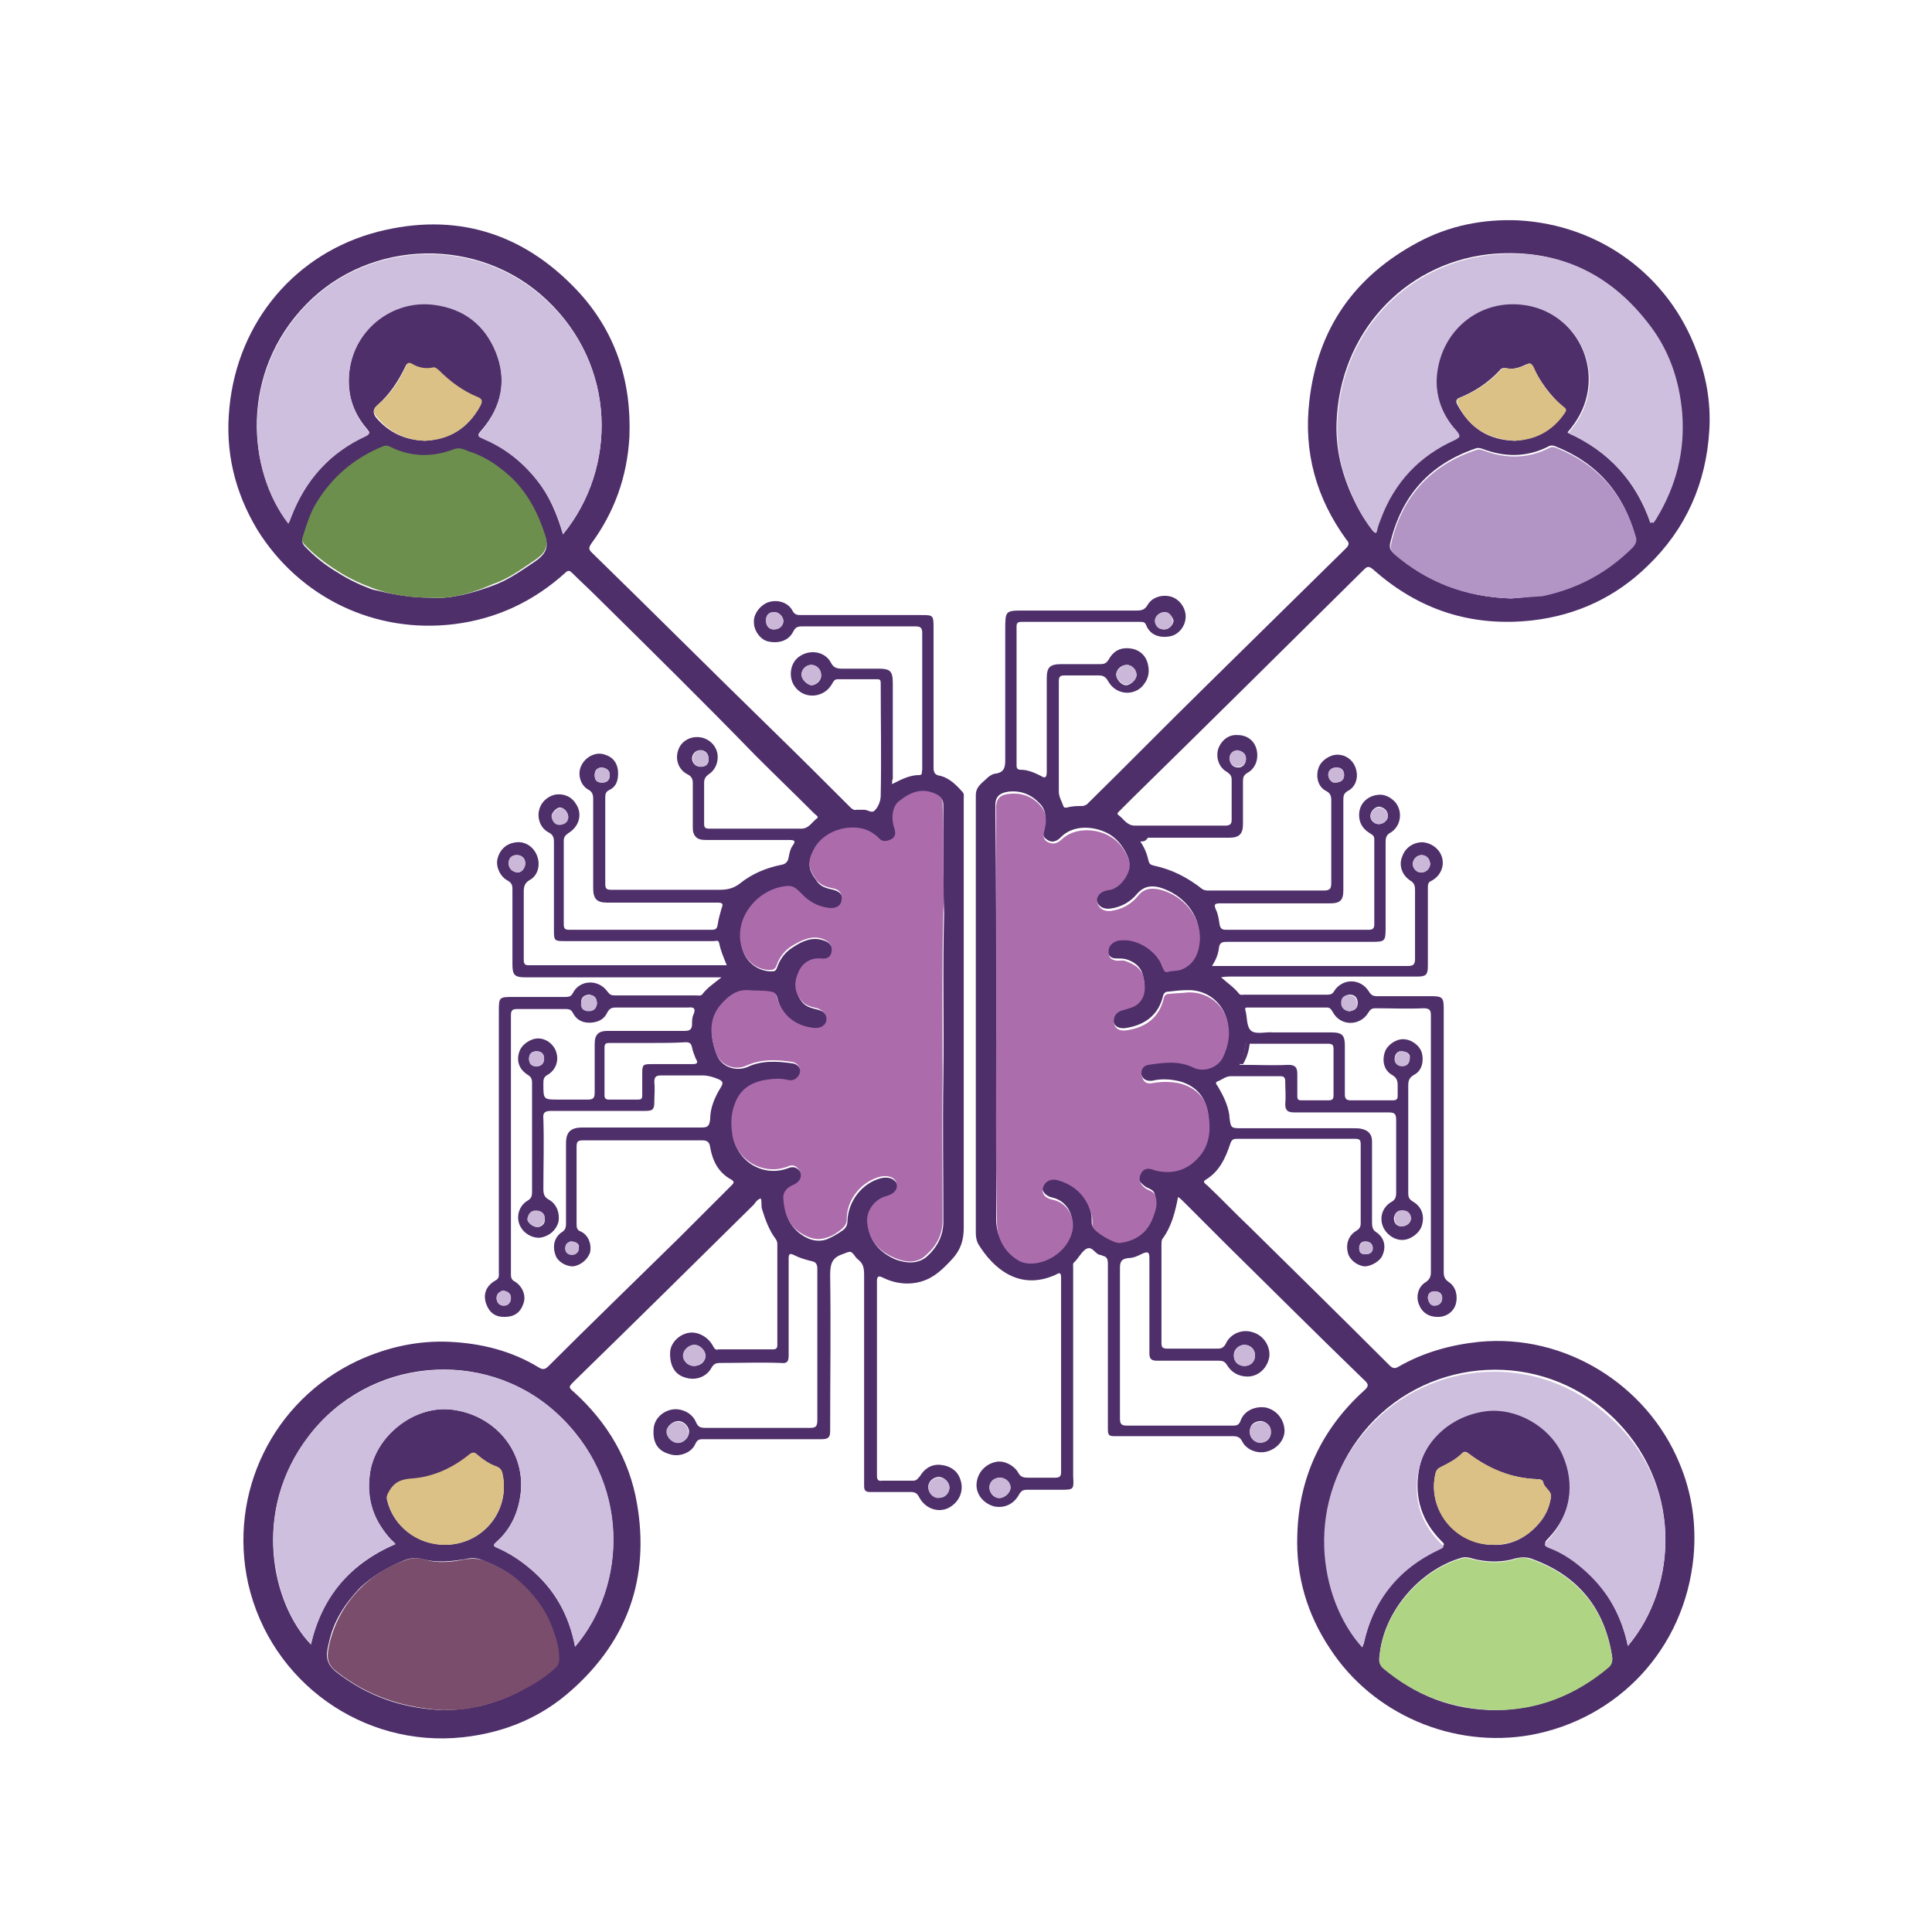 <?xml version="1.0" encoding="utf-8"?>
<!-- Generator: Adobe Illustrator 23.0.0, SVG Export Plug-In . SVG Version: 6.00 Build 0)  -->
<svg version="1.1" id="Layer_1" xmlns="http://www.w3.org/2000/svg" xmlns:xlink="http://www.w3.org/1999/xlink" x="0px" y="0px"
	 viewBox="0 0 256 256" style="enable-background:new 0 0 256 256;" xml:space="preserve">
<style type="text/css">
	.st0{display:none;}
	.st1{display:inline;fill:#D1C2E2;}
	.st2{fill:#4E2F6A;}
	.st3{fill:#AC6DAC;}
	.st4{fill:#CFBFDE;}
	.st5{fill:#B294C5;}
	.st6{fill:#AFD584;}
	.st7{fill:#DBC185;}
	.st8{fill:#CBB8D9;}
	.st9{fill:#AC6CAC;}
	.st10{fill:#6D8F4E;}
	.st11{fill:#7B4D6C;}
</style>
<g class="st0">
	<path class="st1" d="M60,0h136c33.1,0,60,26.9,60,60v136c0,33.1-26.9,60-60,60H60c-33.1,0-60-26.9-60-60V60C0,26.9,26.9,0,60,0z"/>
</g>
<g>
	<path class="st2" d="M151.1,111.5c0.6,0.9,0.9,1.7,1.1,2.6c0.1,0.4,0.3,0.5,0.7,0.6c2.4,0.5,4.5,1.6,6.4,3.1
		c0.3,0.2,0.6,0.2,0.9,0.2c5.1,0,10.1,0,15.2,0c0.9,0,1-0.3,1-1.1c0-3.6,0-7.2,0-10.8c0-0.6-0.1-1-0.7-1.3c-1-0.5-1.4-1.8-1-3
		c0.3-1,1.5-1.8,2.5-1.8c1.2,0,2.2,0.8,2.5,2c0.3,1.1-0.1,2.3-1.1,2.8c-0.5,0.3-0.6,0.6-0.6,1.1c0,4,0,8,0,12c0,1.4-0.4,1.8-1.8,1.8
		c-4.8,0-9.7,0-14.5,0c-0.7,0-0.9,0.1-0.6,0.8c0.3,0.6,0.4,1.3,0.5,2c0.1,0.5,0.3,0.7,0.8,0.7c6.3,0,12.6,0,19,0
		c0.5,0,0.7-0.2,0.7-0.7c0-3.8,0-7.5,0-11.3c0-0.5-0.3-0.6-0.6-0.8c-1-0.6-1.5-1.5-1.4-2.7c0.1-1,0.7-1.8,1.7-2.2
		c1.1-0.4,2.1-0.2,3,0.7c1.1,1.2,0.9,3.2-0.5,4.1c-0.6,0.3-0.7,0.7-0.7,1.3c0,3.8,0,7.6,0,11.4c0,1.7-0.1,1.8-1.8,1.8
		c-6.4,0-12.8,0-19.1,0c-0.7,0-1.1,0-1.2,0.9c-0.1,0.8-0.4,1.5-0.9,2.3c0.3,0,0.5,0,0.7,0c8.4,0,16.8,0,25.2,0c0.8,0,1-0.2,1-1
		c0-3,0-6.1,0-9.1c0-0.5-0.1-0.9-0.6-1.2c-1.1-0.7-1.6-2-1.1-3.2c0.4-1.2,1.5-1.9,2.7-1.9c1.2,0.1,2.3,0.9,2.6,2.1
		c0.3,1.2-0.3,2.4-1.4,3c-0.5,0.2-0.5,0.5-0.5,1c0,3.4,0,6.9,0,10.3c0,1.2-0.3,1.4-1.4,1.4c-8.3,0-16.5,0-24.8,0
		c-0.3,0-0.7,0-1.2,0.1c0.9,0.8,1.8,1.4,2.4,2.2c0.2,0.2,0.4,0.1,0.7,0.1c3.7,0,7.3,0,11,0c0.4,0,0.7-0.1,0.9-0.5
		c1.1-1.7,3.5-1.7,4.6,0.1c0.3,0.5,0.6,0.6,1.1,0.6c2.4,0,4.8,0,7.2,0c1.4,0,1.6,0.2,1.6,1.6c0,11.6,0,23.3,0,34.9
		c0,0.6,0.1,1,0.7,1.4c0.9,0.6,1.2,1.8,0.9,2.9c-0.3,1-1.2,1.7-2.4,1.7c-1.2,0-2.1-0.6-2.5-1.7c-0.4-1-0.1-2.3,0.9-2.9
		c0.6-0.4,0.7-0.8,0.7-1.4c0-11.3,0-22.6,0-33.9c0-0.7-0.1-1-1-1c-2.1,0.1-4.2,0-6.3,0c-0.5,0-0.7,0.1-1,0.6
		c-1.1,1.8-3.7,1.8-4.7-0.1c-0.2-0.3-0.3-0.6-0.8-0.6c-3.5,0-7,0-10.6,0c-0.1,0-0.1,0-0.2,0.1c0,0.1,0,0.1,0,0.2
		c0.3,0.9,0.1,2.2,0.8,2.8c0.7,0.5,1.9,0.1,2.9,0.2c2.6,0,5.1,0,7.7,0c1.5,0,1.8,0.4,1.8,1.8c0,2.1,0,4.3,0,6.4
		c0,0.6,0.2,0.8,0.8,0.8c1.8,0,3.6,0,5.5,0c0.5,0,0.7-0.1,0.7-0.6c0-0.4,0-0.8,0-1.3c0-0.7-0.1-1.1-0.8-1.5c-1-0.6-1.3-1.8-0.9-3
		c0.3-0.9,1.4-1.7,2.4-1.7c1.1,0,2.2,0.8,2.5,1.8c0.3,1.1,0,2.4-1,2.9c-0.7,0.4-0.8,0.8-0.8,1.5c0,4.7,0,9.5,0,14.2
		c0,0.5,0.1,0.8,0.6,1.1c1.2,0.7,1.6,1.9,1.2,3.2c-0.3,1-1.5,1.9-2.6,1.9c-1.1,0-2.2-0.8-2.6-1.9c-0.4-1.2,0-2.4,1.1-3.1
		c0.6-0.3,0.7-0.7,0.7-1.3c0-3.2,0-6.4,0-9.6c0-0.8-0.2-1-1-1c-4.2,0-8.4,0-12.5,0c-0.8,0-1.2-0.2-1.2-1.1c0.1-1,0-2,0-3
		c0-0.4-0.1-0.7-0.6-0.7c-2.2,0-4.4,0-6.6,0c-0.7,0-1.2,0.5-1.8,0.7c-0.4,0.2,0,0.5,0.1,0.7c0.7,1.2,1.3,2.4,1.5,3.8
		c0,0.1,0,0.1,0,0.2c0.2,1.5,0.2,1.5,1.7,1.5c4.9,0,9.8,0,14.8,0c0.4,0,0.7,0,1.1,0.1c0.8,0.2,1.3,0.7,1.3,1.6c0,3.6,0,7.2,0,10.8
		c0,0.6,0.1,1,0.6,1.3c1,0.7,1.3,1.8,0.8,3c-0.3,0.8-1.5,1.5-2.4,1.5c-1-0.1-2-0.9-2.2-1.8c-0.3-1.2,0.1-2.3,1.1-2.9
		c0.5-0.3,0.6-0.6,0.6-1c0-3.5,0-6.9,0-10.4c0-0.6-0.1-0.8-0.7-0.8c-5.2,0-10.5,0-15.7,0c-0.5,0-0.7,0.1-0.9,0.7
		c-0.6,1.8-1.4,3.6-3.2,4.7c-0.6,0.3,0,0.6,0.2,0.8c1.9,1.8,3.7,3.7,5.6,5.5c6.2,6.1,12.4,12.2,18.5,18.3c0.4,0.4,0.7,0.5,1.2,0.2
		c3.3-1.9,6.9-2.9,10.7-3.3c11.4-1.1,22.2,5.7,26.5,16c1.7,4,2.3,8.2,1.9,12.5c-1.2,12.3-10.1,21.5-21.6,23.6
		c-10.2,1.8-20.9-2.7-26.6-11.5c-3-4.5-4.5-9.6-4.3-15c0.2-7.6,3.2-14,8.8-19.1c0.7-0.6,0.7-0.9,0-1.5c-6.1-5.9-12.1-11.9-18.1-17.8
		c-1.9-1.9-3.8-3.8-5.7-5.7c-0.2-0.2-0.5-0.5-0.8-0.7c-0.4,2.1-0.9,4-2.1,5.6c-0.1,0.2-0.1,0.5-0.1,0.7c0,4.3,0,8.6,0,13
		c0,0.6,0.1,0.8,0.8,0.8c2.2,0,4.5,0,6.7,0c0.4,0,0.7-0.1,1-0.6c0.6-1.4,2.2-2,3.5-1.6c1.5,0.4,2.4,1.8,2.3,3.2
		c-0.2,1.5-1.4,2.7-2.9,2.7c-1.1,0-2.1-0.5-2.7-1.5c-0.3-0.5-0.6-0.6-1.1-0.6c-2.7,0-5.5,0-8.2,0c-0.8,0-1-0.3-1-1
		c0-4.2,0-8.4,0-12.6c0-0.8-0.2-0.9-0.9-0.6c-0.6,0.3-1.2,0.6-1.9,0.6c-0.9,0.1-1.1,0.5-1.1,1.3c0,6.6,0,13.2,0,19.9
		c0,0.7,0.1,1,0.9,1c4.7,0,9.4,0,14.1,0c0.5,0,0.8-0.1,1-0.7c0.5-1.3,1.9-1.9,3.3-1.7c1.4,0.3,2.4,1.5,2.5,2.9
		c0.1,1.3-0.9,2.5-2.2,2.9c-1.2,0.4-2.8-0.1-3.4-1.3c-0.3-0.6-0.7-0.7-1.3-0.7c-5.2,0-10.4,0-15.6,0c-0.7,0-0.9-0.1-0.9-0.9
		c0-7.3,0-14.6,0-21.9c0-0.6-0.1-1-0.7-1.1c-0.1,0-0.1-0.1-0.2-0.1c-0.8,0-1.1-1.3-2-0.8c-0.6,0.4-1,1.2-1.5,1.7
		c-0.3,0.2-0.2,0.5-0.2,0.8c0,9.1,0,18.1,0,27.2c0,0.1,0,0.2,0,0.4c0.1,1.8,0.1,1.8-1.7,1.8c-1.5,0-2.9,0-4.4,0
		c-0.5,0-0.7,0.1-1,0.5c-0.7,1.4-2,2-3.4,1.7c-1.4-0.4-2.4-1.6-2.3-3c0.1-1.4,1.1-2.6,2.6-2.9c1-0.2,2.3,0.4,2.9,1.4
		c0.3,0.6,0.7,0.7,1.3,0.7c1.2,0,2.4,0,3.6,0c0.5,0,0.8-0.1,0.8-0.7c0-8.6,0-17.2,0-25.8c0-0.7-0.2-0.7-0.7-0.4
		c-4.8,2.2-8.3-0.8-10.3-4.1c-0.2-0.4-0.3-0.9-0.3-1.4c0-19.3,0-38.7,0-58c0-1.2,0.8-1.6,1.5-2.3c0.3-0.3,0.8-0.6,1.2-0.6
		c1.1-0.2,1.2-0.9,1.2-1.8c0-5.7,0-11.5,0-17.2c0-2.6,0-2.6,2.5-2.6c5,0,9.9,0,14.9,0c0.7,0,1.1-0.1,1.5-0.8c0.6-1,2-1.4,3.2-1
		c1.1,0.4,1.9,1.6,1.8,2.8c-0.1,1.2-1,2.2-2,2.4c-1.5,0.3-2.7-0.2-3.2-1.4c-0.2-0.5-0.4-0.5-0.9-0.5c-5.2,0-10.4,0-15.6,0
		c-0.5,0-0.7,0.1-0.7,0.6c0,6.1,0,12.3,0,18.4c0,0.4,0.1,0.6,0.6,0.6c0.9,0,1.8,0.4,2.6,0.8c0.6,0.4,0.8,0.2,0.8-0.5
		c0-4.1,0-8.3,0-12.4c0-1.5,0.4-1.9,2-1.9c1.7,0,3.4,0,5.1,0c0.5,0,0.8-0.1,1.1-0.6c0.6-1.1,1.5-1.6,2.7-1.5
		c1.2,0.1,2.2,0.8,2.5,2.1c0.3,1.2,0,2.2-0.9,3.1c-1.4,1.2-3.5,0.8-4.4-0.9c-0.3-0.5-0.6-0.7-1.2-0.7c-1.5,0-3,0-4.5,0
		c-0.6,0-0.8,0.1-0.8,0.8c0,4.9,0,9.7,0,14.6c0,0.7,0.4,1.3,0.6,1.9c0.1,0.3,0.3,0.2,0.5,0.2c0.7-0.2,1.4-0.2,2-0.2
		c0.2,0,0.4-0.1,0.6-0.2c5.3-5.2,10.5-10.5,15.8-15.7c6.2-6.1,12.3-12.1,18.5-18.2c0.4-0.4,0.6-0.7,0.1-1.2
		c-4-5.5-5.7-11.6-4.9-18.4c1.1-9.6,6-16.5,14.4-21c4.1-2.2,8.6-3.1,13.3-2.9c10.8,0.6,19.9,7.3,23.6,17.3c1.3,3.4,1.9,6.8,1.7,10.4
		c-0.4,7.1-3.1,13.2-8.2,18.1c-4.2,4.1-9.3,6.5-15.2,7.2c-8,0.9-15-1.3-21.1-6.7c-0.6-0.5-0.8-0.5-1.3,0
		c-10.2,10.1-20.5,20.3-30.8,30.4c-0.5,0.5-1,1-1.5,1.5c-0.2,0.2-0.5,0.4-0.2,0.6c0.7,0.5,1.1,1.4,2.2,1.4c4,0,7.9,0,11.9,0
		c0.7,0,0.9-0.2,0.9-0.8c0-1.8,0-3.5,0-5.3c0-0.5-0.2-0.7-0.6-1c-1.1-0.6-1.5-1.9-1.2-3c0.4-1.2,1.4-2,2.6-1.9
		c1.2,0,2.2,0.7,2.5,1.9c0.3,1.2-0.1,2.5-1.2,3.1c-0.5,0.3-0.6,0.6-0.6,1.1c0,1.9,0,3.8,0,5.7c0,1.3-0.5,1.8-1.8,1.8
		c-3.6,0-7.2,0-10.8,0C151.8,111.5,151.5,111.5,151.1,111.5z M164.7,141.1c2,0,4,0.1,6,0c0.9,0,1.2,0.3,1.2,1.2c0,1,0,1.9,0,2.9
		c0,0.5,0.1,0.6,0.6,0.6c1.2,0,2.3,0,3.5,0c0.6,0,0.7-0.2,0.7-0.7c0-2,0-4.1,0-6.1c0-0.6-0.2-0.7-0.8-0.7c-3.4,0-6.9,0-10.3,0
		c-0.5-0.5-0.5,0-0.6,0.3c-0.2,0.8-0.1,1.7-0.7,2.3C164.2,141.1,164.2,141.1,164.7,141.1z M132,134.7c0,9,0,18,0,26.9
		c0,2.1,1,3.9,2.8,5.1c2.1,1.3,6.4-0.4,7.2-3.9c0.4-1.8-0.7-3.7-2.5-4.1c-1-0.2-1.5-0.9-1.4-1.6c0.2-0.8,1-1.2,2-1
		c2.4,0.7,4,2.2,4.5,4.8c0.1,0.5,0,1,0.1,1.4c0.2,0.8,2.7,2.2,3.6,2.1c2.2-0.3,3.8-1.5,4.5-3.7c0.3-0.8,0.4-1.7,0.2-2.5
		c-0.2-0.7-1-0.7-1.4-1.1c-0.5-0.4-1-0.9-0.6-1.7c0.3-0.7,1-0.9,1.7-0.7c0.1,0,0.2,0.1,0.3,0.1c2,0.5,3.9,0.2,5.4-1.4
		c1.8-1.8,2-4,1.6-6.2c-0.4-2-1.6-3.3-3.6-3.9c-1.2-0.3-2.5-0.4-3.7-0.1c-0.8,0.1-1.3-0.2-1.5-0.9c-0.2-0.7,0.1-1.4,0.9-1.5
		c2-0.3,4.1-0.5,6,0.4c1.3,0.6,3.1,0.1,3.8-1.3c0.8-1.6,1.1-3.3,0.6-5c-0.7-2.3-2.8-3.8-5.2-3.7c-0.8,0-1.7,0.1-2.5,0.2
		c-0.4,0-0.6,0.2-0.7,0.6c-0.6,2.5-2.4,3.8-4.8,4.2c-1,0.2-1.7-0.2-1.8-1c-0.1-0.8,0.4-1.5,1.4-1.7c0.6-0.1,1.2-0.2,1.7-0.7
		c1.2-1,1.2-2.3,0.8-3.7c-0.3-1.1-1.2-1.7-2.2-2c-0.4-0.1-0.9-0.1-1.3-0.1c-0.8,0-1.2-0.5-1.1-1.3c0.1-0.7,0.8-1.3,1.7-1.4
		c2.3-0.1,4.8,1.6,5.5,3.7c0.1,0.3,0.3,0.6,0.6,0.5c0.6-0.1,1.2-0.1,1.8-0.3c1.8-0.7,2.4-2.3,2.5-4c0.1-3.1-2.2-5.7-5.2-6.6
		c-1.1-0.3-2.1-0.2-3,0.8c-0.9,1.1-2.1,1.8-3.6,2c-0.9,0.1-1.6-0.3-1.8-1.1c-0.1-0.7,0.4-1.4,1.2-1.6c0.2,0,0.4-0.1,0.6-0.1
		c1.5-0.3,2.9-2.6,2.4-3.9c-0.5-1.3-1.3-2.4-2.4-3.1c-1.8-1.1-4.8-1.5-6.6,0.4c-0.5,0.5-1.1,0.7-1.7,0.3c-0.7-0.4-0.6-0.9-0.5-1.6
		c0.3-1.1,0.4-2.3-0.5-3.2c-1.1-1.2-2.5-1.8-4.2-1.6c-1.3,0.2-1.8,0.8-1.7,2.1c0,0.4,0,0.7,0,1.1C132,117.1,132,125.9,132,134.7z
		 M218.7,69.3c0.1-0.1,0.2-0.1,0.2-0.1c0.1-0.2,0.3-0.4,0.4-0.6c2.6-4.3,3.8-8.9,3.4-14c-0.3-4.5-1.8-8.5-4.6-12
		c-5.3-6.7-12.3-9.8-20.9-8.9C186,35,177.5,44.2,177.1,56c-0.1,3.1,0.5,6,1.7,8.9c0.8,1.9,1.8,3.7,3,5.3c0.3,0.4,0.5,0.5,0.6-0.1
		c0.1-0.5,0.3-1,0.5-1.5c1.9-4.8,5.1-8.3,9.8-10.4c0.8-0.4,0.7-0.6,0.2-1.2c-2.1-2.3-2.9-5.1-2.5-8.1c0.8-5.6,5.8-9.3,11.3-8.6
		c5.8,0.7,9.8,6.2,8.6,12c-0.4,1.9-1.3,3.5-2.6,5C213.2,59.8,216.8,63.8,218.7,69.3z M215.7,218.1c6.7-7.9,7.3-21.7-2.3-30.6
		c-9.4-8.7-23.8-7.7-32,1.4c-8.6,9.6-6.6,22.8-0.8,29.1c0-0.1,0.1-0.1,0.1-0.2c1.3-6,4.7-10.3,10.2-12.8c0.7-0.3,0.4-0.5,0.1-0.8
		c-2.6-2.6-3.6-5.7-3-9.3c0.7-4.3,4.4-7.6,9-8.2c4-0.5,8.4,2,10.1,5.7c1.8,4.1,1.1,8.3-2,11.5c-0.5,0.5-0.5,0.7,0.2,0.9
		c1.9,0.8,3.6,1.9,5.1,3.3C213.1,211,214.9,214.2,215.7,218.1z M200.2,79.3c1.2-0.1,2.7-0.2,4.1-0.5c4.7-0.9,8.7-3.1,12-6.5
		c0.3-0.3,0.6-0.7,0.4-1.2c-1.6-5.8-5.1-9.8-10.7-12c-0.3-0.1-0.6-0.1-0.9,0.1c-2.8,1.4-5.7,1.4-8.6,0.3c-0.3-0.1-0.6-0.2-0.9-0.1
		c-6.2,2.1-9.9,6.3-11.4,12.6c-0.1,0.6,0,0.9,0.4,1.2C189.1,77.2,194.3,79.1,200.2,79.3z M198.3,226.6c5.5-0.1,10.5-2,14.8-5.7
		c0.5-0.4,0.6-0.9,0.5-1.5c-1-6.3-4.5-10.6-10.5-12.8c-0.7-0.3-1.5-0.3-2.3-0.1c-1.6,0.5-3.3,0.5-4.9,0.2c-0.7-0.1-1.4-0.5-2.2-0.3
		c-5.6,1.6-10.4,7.2-10.9,13c-0.1,0.6-0.1,1.1,0.5,1.6C187.6,224.7,192.5,226.6,198.3,226.6z M197.8,204.7c2.4,0.1,4.3-0.9,5.9-2.6
		c1-1.1,1.6-2.3,1.8-3.7c0.1-0.8-0.8-1.2-1-1.9c0,0,0-0.1,0-0.1c-0.1-0.3-0.4-0.4-0.7-0.4c-3.5-0.1-6.5-1.3-9.2-3.4
		c-0.4-0.3-0.6-0.3-0.9,0c-0.8,0.8-1.8,1.3-2.8,1.8c-0.4,0.2-0.6,0.4-0.7,0.9C189.1,200,192.8,204.6,197.8,204.7z M200.7,58.4
		c2.7-0.2,5-1.3,6.5-3.6c0.2-0.4,0.3-0.6-0.1-0.9c-1.7-1.5-3-3.3-4-5.3c-0.2-0.5-0.4-0.5-0.9-0.3c-0.8,0.4-1.7,0.7-2.6,0.5
		c-0.4-0.1-0.7,0-0.9,0.3c-1.5,1.6-3.3,2.8-5.3,3.6c-0.5,0.2-0.5,0.5-0.3,0.9C194.8,56.8,197.3,58.3,200.7,58.4z M168.4,189.8
		c0-0.8-0.5-1.4-1.3-1.5c-0.9,0-1.5,0.5-1.5,1.4c0,0.8,0.6,1.4,1.4,1.4C167.8,191.2,168.4,190.6,168.4,189.8z M164.9,181
		c0.8,0,1.4-0.6,1.4-1.4c0-0.8-0.6-1.4-1.4-1.4c-0.8,0-1.5,0.7-1.4,1.5C163.5,180.4,164.1,181,164.9,181z M131.1,197.1
		c0,0.7,0.6,1.4,1.3,1.4c0.7,0,1.5-0.7,1.5-1.4c0-0.7-0.7-1.3-1.4-1.3C131.7,195.8,131.1,196.4,131.1,197.1z M149.3,88.1
		c-0.7,0-1.4,0.6-1.4,1.3c0,0.6,0.7,1.4,1.3,1.4c0.6,0,1.3-0.7,1.4-1.3C150.6,88.8,150,88.1,149.3,88.1z M154.4,81.1
		c-0.8,0-1.4,0.6-1.3,1.2c0.1,0.7,0.5,1.1,1.2,1.1c0.6,0,1.2-0.6,1.2-1.2C155.3,81.6,154.9,81.2,154.4,81.1z M182.7,109.2
		c0.6,0,1.2-0.5,1.2-1.1c0-0.7-0.5-1.1-1.1-1.2c-0.5-0.1-1.2,0.6-1.2,1.1C181.5,108.7,182.1,109.2,182.7,109.2z M188.4,113.3
		c-0.7,0-1.2,0.6-1.2,1.2c0,0.6,0.6,1.2,1.2,1.1c0.6,0,1.1-0.6,1.1-1.2C189.4,113.7,189,113.4,188.4,113.3z M185.7,162.5
		c0.7,0,1.3-0.5,1.2-1.1c-0.1-0.7-0.4-1-1.1-1c-0.7,0-1,0.4-1.1,1C184.7,162.1,185.1,162.5,185.7,162.5z M178.8,134
		c0.6-0.1,1.1-0.3,1.1-1.1c0-0.7-0.4-1.1-1-1.1c-0.7,0-1.1,0.4-1.1,1C177.7,133.5,178.1,133.9,178.8,134z M165.1,100.5
		c0-0.6-0.5-1-1-1c-0.6,0-1.1,0.4-1.1,1.1c0,0.7,0.4,1.1,1.1,1.1C164.6,101.7,165.1,101.3,165.1,100.5z M176.8,103.7
		c0.9,0,1.3-0.4,1.3-1c0-0.6-0.3-1-1-1c-0.7,0-1.1,0.4-1.1,1C176.1,103.3,176.5,103.7,176.8,103.7z M185.6,139.3
		c-0.5,0-0.8,0.5-0.8,1c0,0.6,0.4,0.9,1,0.9c0.6,0,1-0.5,1-1C186.9,139.7,186.5,139.3,185.6,139.3z M189.2,172c0.1,0.6,0.4,1,0.9,1
		c0.6,0,1-0.4,1-1c0-0.6-0.4-0.9-1-0.9C189.5,171.1,189.2,171.5,189.2,172z M180.9,164.5c-0.5,0-0.8,0.3-0.8,0.9
		c0,0.6,0.3,0.8,0.8,0.8c0.6,0,1-0.3,1-0.8C181.9,164.9,181.6,164.5,180.9,164.5z"/>
	<path class="st2" d="M118.2,103.9c1.2-0.6,2.3-1.2,3.6-1.2c0.5,0,0.3-0.4,0.4-0.7c0-1.4,0-2.7,0-4.1c0-4.7,0-9.4,0-14
		c0-0.7-0.2-0.9-0.9-0.9c-5,0-10,0-15,0c-0.6,0-0.9,0.1-1.2,0.7c-0.6,1.2-1.9,1.6-3.3,1.3c-1-0.2-1.9-1.4-1.9-2.5
		c-0.1-1.1,0.8-2.3,1.9-2.7c1.2-0.4,2.6,0,3.2,1.1c0.3,0.6,0.7,0.6,1.2,0.6c5.3,0,10.6,0,15.9,0c1.5,0,1.6,0,1.6,1.6
		c0,6.2,0,12.3,0,18.5c0,0.7,0.1,1.1,0.9,1.2c1.2,0.3,2.1,1.2,2.9,2.1c0.3,0.3,0.2,0.6,0.2,0.9c0,1.4,0,2.8,0,4.2
		c0,17.6,0,35.1,0,52.7c0,1.6-0.4,2.9-1.5,4.1c-1.2,1.3-2.4,2.5-4.1,3c-1.7,0.5-3.5,0.3-5.1-0.5c-0.6-0.3-0.8-0.2-0.8,0.5
		c0,8.6,0,17.1,0,25.7c0,0.5,0.1,0.8,0.7,0.7c1.4,0,2.7,0,4.1,0c0.5,0,0.6-0.3,0.9-0.6c0.6-1,1.5-1.6,2.7-1.5
		c1.2,0.1,2.2,0.7,2.6,1.8c0.6,1.5,0,3.1-1.5,3.9c-1.4,0.7-3.1,0.1-3.9-1.4c-0.3-0.6-0.6-0.7-1.2-0.7c-1.8,0-3.5,0-5.3,0
		c-0.6,0-0.8-0.2-0.8-0.8c0-9.3,0-18.7,0-28c0-0.8-0.1-1.5-0.8-2c-0.1-0.1-0.2-0.2-0.3-0.3c-0.7-1-0.7-0.8-1.8-0.4
		c-1.5,0.5-1.6,1.5-1.6,2.9c0.1,6.8,0,13.7,0,20.5c0,0.8-0.2,1.1-1.1,1.1c-5.2,0-10.4,0-15.6,0c-0.6,0-0.9,0-1.2,0.7
		c-0.5,1.1-2.1,1.7-3.3,1.3c-1.6-0.4-2.3-1.5-2.2-3.2c0-1.3,1-2.4,2.3-2.7c1.3-0.3,2.8,0.4,3.3,1.6c0.3,0.7,0.6,0.8,1.3,0.8
		c4.6,0,9.2,0,13.8,0c0.7,0,1-0.1,1-1c0-6.7,0-13.4,0-20.1c0-0.6-0.2-0.9-0.8-1c-0.8-0.2-1.5-0.4-2.3-0.8c-0.6-0.3-0.7-0.1-0.7,0.5
		c0,4.3,0,8.5,0,12.8c0,0.8-0.2,1.1-1,1c-2.7-0.1-5.4,0-8.1,0c-0.5,0-0.8,0.1-1.1,0.6c-0.7,1.3-2.2,1.8-3.6,1.3
		c-1.3-0.4-2-1.6-1.9-3.4c0.1-1.2,1.2-2.3,2.5-2.5c1.2-0.2,2.6,0.6,3.2,1.8c0.2,0.4,0.4,0.5,0.7,0.4c2.4,0,4.8,0,7.2,0
		c0.5,0,0.6-0.2,0.6-0.6c0-4.4,0-8.9,0-13.3c0-0.2,0-0.4-0.2-0.7c-0.9-1.2-1.4-2.6-1.8-3.9c-0.2-0.5,0-1-0.2-1.5
		c-0.4,0.1-0.7,0.5-0.9,0.8c-7.9,7.8-15.8,15.6-23.8,23.4c-0.8,0.8-0.8,0.8,0,1.5c4.4,4,7.3,8.9,8.3,14.7c1.7,9.8-1.2,18.1-8.6,24.7
		c-4.1,3.7-9,5.7-14.5,6.3c-13.2,1.4-25.4-7.3-28.4-20.3c-2.7-12,3.2-24.3,14.5-29.6c3.9-1.8,8-2.7,12.2-2.5
		c4.2,0.2,8.2,1.2,11.8,3.4c0.5,0.3,0.8,0.3,1.3-0.2c5.7-5.7,11.5-11.3,17.3-17c2.3-2.3,4.6-4.6,6.9-6.9c0.3-0.3,0.5-0.5,0-0.8
		c-1.7-0.9-2.5-2.5-2.8-4.3c-0.1-0.7-0.4-0.9-1.1-0.9c-5.2,0-10.5,0-15.7,0c-0.8,0-0.9,0.2-0.9,0.9c0,3.4,0,6.7,0,10.1
		c0,0.5,0,0.9,0.6,1.1c1,0.5,1.4,1.7,1.2,2.7c-0.3,1-1.3,1.8-2.3,1.9c-0.9,0-2-0.6-2.3-1.5c-0.4-1.1-0.2-2.3,0.8-3
		c0.5-0.3,0.6-0.6,0.6-1.2c0-3.5,0-7.1,0-10.6c0-1.5,0.6-2.1,2.2-2.1c5.2,0,10.4,0,15.7,0c0.8,0,1.1-0.1,1.2-1.1
		c0-1.5,0.6-2.9,1.4-4.2c0.3-0.5,0.4-0.8-0.3-1.1c-0.7-0.3-1.4-0.5-2.1-0.5c-1.8,0-3.6,0-5.5,0c-0.7,0-0.9,0.2-0.9,0.9
		c0.1,0.9,0,1.7,0,2.6c0,1-0.2,1.2-1.2,1.2c-4.1,0-8.3,0-12.4,0c-0.9,0-1.2,0.2-1.1,1.1c0.1,3.1,0,6.2,0,9.3c0,0.7,0.2,1.1,0.8,1.4
		c1,0.6,1.4,1.8,1.2,2.9c-0.3,1.1-1.2,1.9-2.4,2.1c-1,0.1-2.1-0.5-2.6-1.4c-0.7-1.2-0.3-2.8,0.9-3.5c0.5-0.3,0.6-0.6,0.6-1.2
		c0-4.8,0-9.6,0-14.4c0-0.5-0.1-0.8-0.6-1.1c-1.1-0.7-1.5-1.8-1.1-3c0.3-1,1.5-1.8,2.5-1.8c1.1,0,2.1,0.8,2.4,1.8
		c0.4,1.2-0.1,2.4-1.1,3c-0.6,0.3-0.6,0.7-0.6,1.2c0,2.1,0,2.1,2,2.1c1.3,0,2.6,0,3.9,0c0.8,0,0.9-0.3,0.9-1c0-2.1,0-4.2,0-6.4
		c0-1.2,0.5-1.7,1.7-1.7c3.4,0,6.8,0,10.2,0c0.7,0,1-0.2,1-0.9c0-0.4,0-0.9,0.2-1.3c0.3-0.7,0.1-1-0.7-0.9c-3.2,0-6.4,0-9.6,0
		c-0.5,0-0.8,0.1-1.1,0.6c-0.4,0.9-1.1,1.3-2.1,1.4c-1.1,0.1-2-0.3-2.5-1.3c-0.2-0.4-0.5-0.5-0.9-0.5c-2.2,0-4.4,0-6.5,0
		c-0.6,0-0.8,0.2-0.8,0.8c0,11.5,0,23,0,34.4c0,0.4,0.1,0.7,0.5,0.9c1,0.6,1.5,1.8,1.2,2.8c-0.4,1.3-1.2,1.9-2.6,1.9
		c-1.2,0-2-0.6-2.4-1.8c-0.4-1.2,0-2.3,1.2-3c0.6-0.3,0.5-0.7,0.5-1.1c0-11.5,0-23,0-34.5c0-2,0-2,2-2c2.3,0,4.6,0,6.9,0
		c0.4,0,0.7-0.1,0.9-0.5c0.9-1.8,3.4-1.9,4.6-0.2c0.3,0.4,0.5,0.5,1,0.5c3.6,0,7.2,0,10.8,0c0.3,0,0.6,0.1,0.8-0.2
		c0.6-0.8,1.5-1.4,2.5-2.2c-1,0-1.8,0-2.6,0c-7.8,0-15.6,0-23.4,0c-1.4,0-1.7-0.3-1.7-1.7c0-3.3,0-6.7,0-10c0-0.5-0.1-0.8-0.6-1.1
		c-1-0.5-1.6-1.8-1.4-2.8c0.3-1.4,1.3-2.2,2.6-2.3c1.2-0.1,2.3,0.7,2.7,1.9c0.4,1.1,0.1,2.5-1,3.1c-0.7,0.4-0.8,0.9-0.8,1.6
		c0,3,0,6,0,8.9c0,0.4,0,0.8,0.6,0.8c8.7,0,17.5,0,26.3,0c-0.4-1-0.8-1.9-1-2.9c-0.1-0.5-0.4-0.3-0.7-0.3c-1.4,0-2.9,0-4.3,0
		c-5.2,0-10.4,0-15.6,0c-1.2,0-1.3-0.1-1.3-1.3c0-3.9,0-7.9,0-11.8c0-0.6-0.1-1-0.7-1.3c-1-0.5-1.5-1.7-1.3-2.8
		c0.2-1.1,1-1.9,2.1-2.2c1.1-0.2,2.2,0.2,2.8,1.2c0.9,1.3,0.5,3-1,3.9c-0.4,0.3-0.6,0.5-0.6,1c0,3.7,0,7.3,0,11
		c0,0.6,0.1,0.8,0.7,0.8c6.3,0,12.6,0,18.9,0c0.5,0,0.7-0.1,0.8-0.7c0.1-0.7,0.3-1.4,0.5-2.1c0.3-0.7,0.1-0.8-0.6-0.8
		c-4.4,0-8.9,0-13.3,0c-0.4,0-0.8,0-1.3,0c-1.3,0-1.8-0.5-1.8-1.9c0-3.9,0-7.9,0-11.8c0-0.6-0.1-1-0.7-1.3c-1-0.6-1.4-2-0.9-3.1
		c0.5-1.1,1.7-1.8,2.8-1.6c1.4,0.3,2.1,1.2,2.1,2.6c0,1-0.3,1.8-1.2,2.2c-0.4,0.2-0.5,0.5-0.5,0.9c0,3.8,0,7.6,0,11.5
		c0,0.7,0.2,0.8,0.8,0.8c4.8,0,9.6,0,14.4,0c1,0,1.8-0.2,2.6-0.8c1.6-1.3,3.5-2.1,5.5-2.5c0.6-0.1,0.9-0.4,1-1
		c0.1-0.5,0.2-1.1,0.5-1.5c0.6-0.8,0.1-0.8-0.5-0.8c-3.6,0-7.3,0-10.9,0c-0.8,0-1.4-0.1-1.7-0.9c-0.1-0.3-0.1-0.5-0.1-0.8
		c0-1.9,0-3.9,0-5.8c0-0.5-0.1-0.9-0.7-1.2c-1.2-0.6-1.7-2-1.2-3.3c0.4-1.1,1.6-1.8,2.9-1.6c1.3,0.2,2.3,1.3,2.3,2.6
		c0,0.9-0.4,1.8-1.2,2.3c-0.4,0.3-0.6,0.6-0.6,1.1c0,1.8,0,3.6,0,5.5c0,0.5,0.2,0.6,0.7,0.6c4.1,0,8.1,0,12.2,0c1,0,1.4-0.9,2.1-1.4
		c0.2-0.2-0.2-0.4-0.4-0.6c-2.6-2.6-5.2-5.1-7.8-7.7C93.3,93.1,86.1,86,78.9,78.9c-1-1-2-1.9-3-2.9c-0.4-0.4-0.6-0.5-1-0.1
		c-4.2,3.8-9.1,6.1-14.7,6.8C49.7,84,39.7,79.2,34.1,70.2c-3-5-4.3-10.4-3.7-16.2c1.1-11.4,8.8-20.5,19.7-23.3
		c10.2-2.6,19.1,0.1,26.3,7.7c5.1,5.4,7.3,12,7,19.5c-0.3,5.3-2,10-5.1,14.2c-0.3,0.5-0.3,0.7,0.1,1.1c8,7.8,15.9,15.7,23.9,23.5
		c3.5,3.4,7,6.9,10.4,10.3c0.2,0.2,0.5,0.4,0.8,0.3c0.3,0,0.7,0,1,0c0.5,0,1,0.5,1.4,0.1c0.5-0.5,0.8-1.3,0.8-2c0.1-5,0-9.9,0-14.9
		c0-0.4-0.1-0.5-0.5-0.5c-1.7,0-3.5,0-5.2,0c-0.5,0-0.6,0.4-0.8,0.7c-1,1.7-3.4,2-4.7,0.5c-1.1-1.2-0.9-3.3,0.4-4.2
		c1.4-1,3.4-0.7,4.2,0.8c0.3,0.6,0.7,0.8,1.4,0.8c1.6,0,3.2,0,4.8,0c1.7,0,2,0.3,2,2c0,4.2,0,8.4,0,12.6
		C118.2,103.4,118.2,103.6,118.2,103.9z M125,113.9C125,113.9,125,113.9,125,113.9c0-2.4,0-4.8,0-7.2c0-0.6-0.2-1-0.7-1.2
		c-1.9-1-3.5-0.3-5,0.8c-0.9,0.7-1.2,2.2-0.7,3.6c0.2,0.6,0.1,1.2-0.4,1.5c-0.6,0.3-1.2,0.4-1.7-0.2c-0.3-0.3-0.6-0.5-0.9-0.7
		c-1.9-1.3-5.9-0.7-7.6,2.1c-1,1.7-1,2.5,0.2,4.1c0.5,0.8,1.3,1,2.2,1.2c0.9,0.2,1.4,0.8,1.2,1.6c-0.1,0.7-0.8,1.1-1.7,1
		c-1.5-0.1-2.7-0.9-3.7-2c-0.5-0.5-1-1-1.8-0.9c-3.9,0.3-7.2,4.3-6,8.2c0.5,1.8,2.2,3,4,2.9c0.4,0,0.5-0.3,0.6-0.6
		c0.4-1.1,1.1-2,2.1-2.6c1.2-0.8,2.5-1.4,4-0.9c0.7,0.2,1.3,0.7,1.2,1.6c-0.1,0.9-0.8,1-1.5,1c-1.4-0.1-2.4,0.6-2.9,1.8
		c-0.5,1.2-0.6,2.6,0.4,3.8c0.6,0.7,1.4,0.8,2.1,1c0.9,0.2,1.4,0.9,1.2,1.6c-0.2,0.7-0.8,1.1-1.7,1c-2.6-0.3-4.3-1.7-4.9-4.2
		c-0.1-0.4-0.3-0.6-0.7-0.6c-1-0.2-2.1-0.1-3.1-0.2c-1.5-0.1-2.6,0.8-3.5,1.8c-1.8,2-1.6,4.3-0.7,6.6c0.6,1.6,2.5,2.2,4,1.6
		c1.9-0.9,3.9-0.8,6-0.5c0.8,0.1,1.2,0.8,1.1,1.4c-0.2,0.8-0.8,1.2-1.6,1c-0.8-0.2-1.6-0.2-2.3-0.1c-2,0.2-3.7,0.9-4.6,2.9
		c-0.6,1.4-0.6,2.7-0.5,4.2c0.5,3.7,4.1,5.7,7.3,4.5c0.5-0.2,0.9-0.2,1.3,0.1c0.9,0.7,0.7,1.9-0.5,2.3c-0.9,0.4-1.4,1-1.3,1.9
		c0.1,1.6,0.6,3.1,1.9,4.2c1.1,0.9,2.4,1.4,3.8,0.9c0.7-0.3,1.4-0.7,2.1-1.2c0.4-0.3,0.6-0.7,0.6-1.3c0.1-2.6,2-5,4.5-5.6
		c1-0.2,1.8,0.1,2.1,0.9c0.2,0.8-0.3,1.4-1.4,1.7c-1.5,0.4-2.7,1.8-2.5,3.4c0.2,2.4,1.6,3.9,3.7,4.8c1.4,0.5,2.8,0.6,4-0.3
		c1.4-1.2,2.3-2.8,2.3-4.7c0-6.4-0.1-12.7,0-19.1c0.1-7.3-0.1-14.5,0.1-21.8C125,118.5,125,116.2,125,113.9z M74.6,70.8
		c7.2-8.8,7.1-22.4-2.2-31.1c-8.9-8.4-23.3-8.1-31.8,0.6c-8.9,9.1-7.8,22.1-2.4,29c0.1-0.3,0.2-0.6,0.4-0.9
		c1.9-4.9,5.2-8.5,9.9-10.7c0.6-0.3,0.5-0.4,0.1-0.9c-1.9-2.2-2.7-4.9-2.3-7.7c0.7-5.7,5.9-9.5,11.2-8.8c3.9,0.5,6.7,2.6,8.2,6.3
		c1.5,3.8,0.8,7.2-1.8,10.3c-0.7,0.8-0.7,0.8,0.2,1.2c2.8,1.2,5.1,3.1,7,5.4C72.8,65.7,73.8,68.1,74.6,70.8z M76.2,218.2
		c6.9-8.1,7.4-22.1-2.6-31.1c-9.6-8.6-24.8-7.2-32.7,3.2c-7.6,9.9-4.9,22.2,0.3,27.6c1.4-6.3,5.2-10.7,11.2-13.3
		c-0.2-0.2-0.3-0.4-0.5-0.5c-2.3-2.5-3.4-5.3-2.9-8.7c0.6-5.1,5.9-9.3,11-8.6c5.4,0.7,9.6,5.3,9,11c-0.3,2.6-1.3,4.8-3.2,6.5
		c-0.5,0.4-0.4,0.6,0.1,0.8c1.6,0.7,3,1.6,4.4,2.8C73.5,210.6,75.4,214,76.2,218.2z M57.1,79.2c2.6,0.2,5.5-0.6,8.2-1.6
		c2-0.7,3.8-2,5.6-3.2c1.3-0.9,1.9-1.8,1.3-3.4c-0.9-2.8-2.3-5.3-4.3-7.4c-1.5-1.5-3.4-2.8-5.5-3.5c-0.7-0.2-1.3-0.7-2.2-0.4
		c-2.9,1.1-5.8,1.1-8.5-0.3c-0.4-0.2-0.7-0.2-1.1,0c-3.7,1.5-6.6,4-8.6,7.3c-0.9,1.4-1.4,3.1-1.9,4.7c-0.1,0.4,0,0.6,0.2,0.9
		c1.3,1.4,2.8,2.6,4.5,3.6c1.4,0.9,2.9,1.6,4.5,2.2C51.8,78.7,54.2,79.2,57.1,79.2z M58.7,226.6c1.7,0,3.4-0.2,5.1-0.6
		c2-0.5,3.8-1.2,5.6-2.2c1.4-0.8,2.8-1.7,4-2.7c0.5-0.4,0.6-0.7,0.6-1.3c0-1.4-0.5-2.7-0.9-4.1c-0.9-2.5-2.5-4.5-4.4-6.2
		c-1.3-1.2-2.9-2-4.6-2.7c-0.8-0.4-1.7-0.4-2.5-0.2c-1.9,0.3-3.7,0.5-5.6,0c-0.8-0.2-1.5-0.2-2.3,0.1c-2.2,0.9-4.2,2-6,3.7
		c-2,2.1-3.5,4.4-4.1,7.2c-0.3,1.3-0.7,2.6,0.9,3.9C48.7,224.8,53.4,226.4,58.7,226.6z M58.9,204.7c5,0,8.7-4.4,7.7-9.3
		c-0.1-0.5-0.3-0.8-0.8-1c-1-0.4-1.8-1-2.6-1.6c-0.4-0.3-0.6-0.4-1,0c-2.2,1.8-4.8,3-7.6,3.2c-1.5,0.1-2.4,0.5-3.1,1.8
		c-0.2,0.3-0.3,0.6-0.2,1C52.1,202.2,55.2,204.6,58.9,204.7z M56.3,58.4c3.2-0.2,5.7-1.6,7.3-4.6c0.3-0.5,0.3-0.9-0.4-1.1
		c-2-0.8-3.7-2.1-5.2-3.6c-0.2-0.2-0.4-0.4-0.8-0.3c-1,0.2-1.9,0-2.7-0.5c-0.4-0.2-0.6-0.2-0.8,0.3c-0.9,1.9-2.1,3.7-3.7,5.1
		c-0.6,0.5-0.6,1-0.2,1.6C51.5,57.3,53.6,58.3,56.3,58.4z M85.9,138.2c-1.7,0-3.4,0-5.1,0c-0.4,0-0.7,0-0.7,0.6c0,2.1,0,4.2,0,6.3
		c0,0.4,0.1,0.6,0.6,0.6c1.3,0,2.5,0,3.8,0c0.5,0,0.6-0.1,0.6-0.6c0-1,0-1.9,0-2.9c0-1.1,0.1-1.2,1.2-1.2c1.8,0,3.6,0,5.4,0
		c0.6,0,0.9-0.1,0.5-0.7c-0.2-0.5-0.4-1-0.5-1.5c-0.1-0.5-0.3-0.7-0.8-0.7C89.3,138.2,87.6,138.2,85.9,138.2z M91.9,181
		c0.9,0,1.5-0.5,1.6-1.3c0-0.7-0.7-1.5-1.5-1.5c-0.7,0-1.4,0.7-1.5,1.4C90.5,180.3,91.1,180.9,91.9,181z M89.8,191.2
		c0.8,0,1.5-0.7,1.5-1.5c0-0.7-0.7-1.4-1.4-1.4c-0.7,0-1.5,0.6-1.5,1.3C88.3,190.4,89.1,191.1,89.8,191.2z M125.8,197.1
		c0-0.7-0.7-1.4-1.4-1.4c-0.7,0-1.4,0.6-1.4,1.3c0,0.7,0.6,1.4,1.3,1.4C125.1,198.6,125.8,197.9,125.8,197.1z M106.2,89.4
		c0,0.6,0.7,1.3,1.3,1.4c0.7,0,1.4-0.7,1.3-1.4c0-0.7-0.6-1.3-1.3-1.3C106.8,88.1,106.2,88.7,106.2,89.4z M102.4,83.4
		c0.8,0,1.4-0.5,1.4-1.1c0-0.6-0.6-1.2-1.2-1.2c-0.7,0-1.1,0.4-1.1,1.1C101.5,83,101.9,83.3,102.4,83.4z M69.6,114.4
		c0-0.6-0.4-1.1-1.1-1.1c-0.7,0-1.1,0.4-1.1,1.1c0,0.7,0.5,1.1,1.1,1.2C69,115.7,69.6,115.1,69.6,114.4z M75.3,108.3
		c0-0.7-0.6-1.3-1.1-1.3c-0.5,0-1.2,0.8-1.1,1.2c0.2,0.6,0.5,1.1,1.2,1C74.9,109.2,75.2,108.7,75.3,108.3z M71.2,162.6
		c0.5,0,1-0.4,1-1c0-0.6-0.3-1.1-1-1.1c-0.7-0.1-1.1,0.4-1.3,1C69.8,161.9,70.5,162.5,71.2,162.6z M79.1,133c0-0.7-0.3-1.1-1-1.2
		c-0.7,0-1.1,0.4-1.1,1c0,0.6,0.4,1.1,1,1.1C78.7,134,79,133.6,79.1,133z M93.9,100.6c0-0.8-0.5-1.2-1.1-1.2c-0.6,0-1.1,0.5-1.1,1.1
		c0,0.6,0.5,1.1,1.1,1.1C93.5,101.6,93.9,101.3,93.9,100.6z M79.8,101.7c-0.7,0-1,0.4-1,1c0,0.7,0.3,1,1,1c0.6,0,1-0.3,1-1
		C80.8,102.1,80.4,101.8,79.8,101.7z M66.6,171c-0.4,0.2-0.8,0.4-0.8,1c0,0.6,0.4,1,0.9,1c0.6,0,1-0.4,1-1
		C67.7,171.4,67.3,171.1,66.6,171z M70.1,140.3c0,0.7,0.4,1,1,1c0.6,0,1-0.4,1-1c0-0.6-0.3-1-1-1C70.4,139.3,70.1,139.7,70.1,140.3z
		 M75.6,164.5c-0.3,0.1-0.7,0.3-0.7,0.9c0,0.5,0.4,0.8,0.9,0.8c0.6,0,0.9-0.3,0.9-0.9C76.8,164.9,76.4,164.5,75.6,164.5z"/>
	<path class="st3" d="M132,134.7c0-8.8,0-17.5,0-26.3c0-0.4,0-0.7,0-1.1c-0.1-1.3,0.4-2,1.7-2.1c1.6-0.2,3.1,0.3,4.2,1.6
		c0.8,0.9,0.8,2.1,0.5,3.2c-0.2,0.7-0.2,1.3,0.5,1.6c0.6,0.3,1.1,0.2,1.7-0.3c1.8-1.8,4.9-1.5,6.6-0.4c1.2,0.7,1.9,1.8,2.4,3.1
		c0.5,1.3-0.9,3.5-2.4,3.9c-0.2,0-0.4,0.1-0.6,0.1c-0.9,0.2-1.4,0.9-1.2,1.6c0.2,0.8,0.9,1.2,1.8,1.1c1.5-0.2,2.7-0.9,3.6-2
		c0.8-1,1.8-1.1,3-0.8c3,0.8,5.3,3.5,5.2,6.6c-0.1,1.7-0.7,3.3-2.5,4c-0.6,0.2-1.2,0.1-1.8,0.3c-0.3,0.1-0.5-0.2-0.6-0.5
		c-0.7-2.2-3.3-3.9-5.5-3.7c-0.9,0-1.7,0.6-1.7,1.4c-0.1,0.8,0.3,1.2,1.1,1.3c0.4,0,0.9-0.1,1.3,0.1c1,0.4,1.9,0.9,2.2,2
		c0.3,1.3,0.4,2.7-0.8,3.7c-0.5,0.4-1.1,0.5-1.7,0.7c-1,0.2-1.5,0.8-1.4,1.7c0.1,0.8,0.8,1.2,1.8,1c2.5-0.4,4.2-1.7,4.8-4.2
		c0.1-0.4,0.3-0.6,0.7-0.6c0.8-0.1,1.7-0.1,2.5-0.2c2.4-0.1,4.6,1.4,5.2,3.7c0.5,1.7,0.2,3.4-0.6,5c-0.7,1.3-2.5,1.9-3.8,1.3
		c-2-1-4-0.7-6-0.4c-0.8,0.1-1.1,0.8-0.9,1.5c0.2,0.8,0.7,1.1,1.5,0.9c1.2-0.2,2.5-0.2,3.7,0.1c2,0.6,3.3,1.9,3.6,3.9
		c0.4,2.3,0.2,4.5-1.6,6.2c-1.5,1.5-3.4,1.9-5.4,1.4c-0.1,0-0.2-0.1-0.3-0.1c-0.8-0.3-1.4-0.1-1.7,0.7c-0.3,0.7,0.1,1.3,0.6,1.7
		c0.5,0.4,1.2,0.4,1.4,1.1c0.3,0.9,0.1,1.7-0.2,2.5c-0.7,2.2-2.2,3.4-4.5,3.7c-0.8,0.1-3.3-1.4-3.6-2.1c-0.1-0.4,0-0.9-0.1-1.4
		c-0.6-2.5-2.1-4.1-4.5-4.8c-1-0.3-1.8,0.2-2,1c-0.2,0.8,0.3,1.4,1.4,1.6c1.8,0.4,2.9,2.3,2.5,4.1c-0.8,3.5-5.1,5.2-7.2,3.9
		c-1.8-1.1-2.8-2.9-2.8-5.1C131.9,152.6,132,143.6,132,134.7z"/>
	<path class="st4" d="M218.7,69.3c-1.9-5.5-5.5-9.5-10.9-11.9c1.3-1.5,2.2-3.1,2.6-5c1.2-5.8-2.8-11.3-8.6-12
		c-5.5-0.7-10.4,3-11.3,8.6c-0.5,3,0.4,5.8,2.5,8.1c0.5,0.6,0.6,0.8-0.2,1.2c-4.7,2.1-8,5.6-9.8,10.4c-0.2,0.5-0.4,1-0.5,1.5
		c-0.1,0.6-0.3,0.5-0.6,0.1c-1.3-1.6-2.3-3.4-3-5.3c-1.2-2.8-1.8-5.8-1.7-8.9c0.4-11.8,8.9-21,20.2-22.3c8.5-1,15.6,2.1,20.9,8.9
		c2.8,3.5,4.2,7.5,4.6,12c0.4,5.1-0.8,9.7-3.4,14c-0.1,0.2-0.3,0.4-0.4,0.6C218.9,69.2,218.8,69.2,218.7,69.3z"/>
	<path class="st4" d="M215.7,218.1c-0.8-3.9-2.6-7.1-5.4-9.7c-1.5-1.4-3.2-2.6-5.1-3.3c-0.7-0.3-0.6-0.5-0.2-0.9
		c3.1-3.3,3.8-7.5,2-11.5c-1.7-3.7-6.1-6.2-10.1-5.7c-4.6,0.6-8.3,3.9-9,8.2c-0.6,3.6,0.4,6.7,3,9.3c0.4,0.3,0.6,0.5-0.1,0.8
		c-5.6,2.6-8.9,6.9-10.2,12.8c0,0.1-0.1,0.1-0.1,0.2c-5.8-6.4-7.9-19.5,0.8-29.1c8.1-9.1,22.5-10.2,32-1.4
		C223,196.4,222.4,210.1,215.7,218.1z"/>
	<path class="st5" d="M200.2,79.3c-6-0.2-11.1-2.1-15.5-5.9c-0.4-0.4-0.5-0.7-0.4-1.2c1.4-6.3,5.2-10.6,11.4-12.6
		c0.3-0.1,0.6,0,0.9,0.1c2.9,1.1,5.8,1.1,8.6-0.3c0.3-0.2,0.6-0.2,0.9-0.1c5.6,2.2,9.1,6.2,10.7,12c0.1,0.5-0.1,0.8-0.4,1.2
		c-3.4,3.4-7.3,5.5-12,6.5C202.9,79.1,201.5,79.2,200.2,79.3z"/>
	<path class="st6" d="M198.3,226.6c-5.8-0.1-10.7-1.9-15-5.5c-0.6-0.5-0.5-1-0.5-1.6c0.5-5.8,5.3-11.4,10.9-13
		c0.8-0.2,1.5,0.2,2.2,0.3c1.7,0.3,3.3,0.3,4.9-0.2c0.8-0.3,1.5-0.2,2.3,0.1c6,2.2,9.5,6.5,10.5,12.8c0.1,0.6,0,1.1-0.5,1.5
		C208.8,224.6,203.8,226.6,198.3,226.6z"/>
	<path class="st7" d="M197.8,204.7c-5,0-8.7-4.6-7.6-9.4c0.1-0.4,0.3-0.7,0.7-0.9c1-0.5,2-1,2.8-1.8c0.3-0.3,0.5-0.2,0.9,0
		c2.7,2,5.7,3.3,9.2,3.4c0.3,0,0.6,0.1,0.7,0.4c0,0,0,0.1,0,0.1c0.2,0.7,1.2,1.1,1,1.9c-0.2,1.4-0.8,2.7-1.8,3.7
		C202.2,203.8,200.2,204.7,197.8,204.7z"/>
	<path class="st7" d="M200.7,58.4c-3.4-0.2-6-1.6-7.5-4.8c-0.2-0.5-0.2-0.7,0.3-0.9c2-0.8,3.8-2,5.3-3.6c0.3-0.3,0.5-0.4,0.9-0.3
		c0.9,0.2,1.8-0.1,2.6-0.5c0.4-0.2,0.6-0.2,0.9,0.3c0.9,2.1,2.2,3.9,4,5.3c0.4,0.3,0.4,0.5,0.1,0.9
		C205.7,57.1,203.5,58.3,200.7,58.4z"/>
	<path class="st8" d="M168.4,189.8c0,0.8-0.7,1.4-1.4,1.4c-0.8,0-1.4-0.7-1.4-1.4c0-0.9,0.6-1.4,1.5-1.4
		C167.9,188.4,168.5,189,168.4,189.8z"/>
	<path class="st8" d="M164.9,181c-0.8,0-1.4-0.5-1.4-1.3c0-0.8,0.6-1.5,1.4-1.5c0.8,0,1.4,0.7,1.4,1.4
		C166.3,180.4,165.8,181,164.9,181z"/>
	<path class="st8" d="M131.1,197.1c0-0.8,0.6-1.3,1.4-1.3c0.8,0,1.4,0.6,1.4,1.3c0,0.7-0.8,1.4-1.5,1.4
		C131.7,198.5,131.1,197.8,131.1,197.1z"/>
	<path class="st8" d="M149.3,88.1c0.7,0,1.3,0.6,1.3,1.3c0,0.7-0.7,1.3-1.4,1.3c-0.6,0-1.3-0.8-1.3-1.4
		C148,88.8,148.7,88.1,149.3,88.1z"/>
	<path class="st8" d="M154.4,81.1c0.5,0,0.9,0.5,1,1.1c0.1,0.6-0.5,1.2-1.2,1.2c-0.7,0-1.1-0.4-1.2-1.1
		C153,81.7,153.6,81.1,154.4,81.1z"/>
	<path class="st8" d="M182.7,109.2c-0.6,0-1.1-0.6-1.1-1.1c0-0.5,0.7-1.2,1.2-1.1c0.6,0.1,1.1,0.5,1.1,1.2
		C183.9,108.7,183.3,109.2,182.7,109.2z"/>
	<path class="st8" d="M188.4,113.3c0.6,0,1,0.4,1.1,1.1c0.1,0.6-0.5,1.2-1.1,1.2c-0.6,0-1.2-0.5-1.2-1.1
		C187.2,113.9,187.7,113.3,188.4,113.3z"/>
	<path class="st8" d="M185.7,162.5c-0.6-0.1-0.9-0.4-0.9-1.1c0-0.7,0.4-1.1,1.1-1c0.7,0,1,0.4,1.1,1
		C187,162,186.4,162.5,185.7,162.5z"/>
	<path class="st8" d="M178.8,134c-0.7-0.1-1.1-0.5-1.1-1.1c0-0.7,0.4-1.1,1.1-1c0.7,0,1,0.4,1,1.1
		C179.9,133.6,179.4,133.9,178.8,134z"/>
	<path class="st8" d="M165.1,100.5c0,0.8-0.5,1.1-1.1,1.1c-0.6,0-1.1-0.4-1.1-1.1c0-0.7,0.5-1.1,1.1-1.1
		C164.6,99.5,165.1,99.9,165.1,100.5z"/>
	<path class="st8" d="M176.8,103.7c-0.3,0-0.8-0.4-0.8-1c0-0.6,0.4-1,1.1-1c0.6,0,1,0.4,1,1C178.1,103.3,177.8,103.7,176.8,103.7z"
		/>
	<path class="st8" d="M185.6,139.3c0.8,0,1.2,0.4,1.2,1c0,0.6-0.4,1-1,1c-0.6,0-1-0.4-1-0.9C184.9,139.8,185.2,139.3,185.6,139.3z"
		/>
	<path class="st8" d="M189.2,172c0-0.6,0.3-0.9,0.9-0.9c0.6,0,1,0.4,1,0.9c0,0.6-0.4,1-1,1C189.6,173.1,189.3,172.6,189.2,172z"/>
	<path class="st8" d="M180.9,164.5c0.7,0,1,0.4,1,0.9c0,0.6-0.4,0.8-1,0.8c-0.5,0-0.8-0.3-0.8-0.8
		C180.2,164.8,180.5,164.5,180.9,164.5z"/>
	<path class="st2" d="M165.6,138.2c-0.1,1-0.4,2-0.9,2.8c-0.5,0-0.5,0-0.4-0.2c0.6-0.7,0.5-1.6,0.7-2.3
		C165.1,138.3,165.1,137.7,165.6,138.2z"/>
	<path class="st9" d="M125,113.9c0,2.3,0.1,4.6,0,6.9c-0.2,7.3-0.1,14.5-0.1,21.8c-0.1,6.4,0,12.7,0,19.1c0,2-0.9,3.5-2.3,4.7
		c-1.1,1-2.6,0.9-4,0.3c-2.2-0.9-3.5-2.4-3.7-4.8c-0.1-1.5,1-3,2.5-3.4c1.1-0.3,1.6-0.9,1.4-1.7c-0.2-0.8-1.1-1.1-2.1-0.9
		c-2.5,0.6-4.5,3-4.5,5.6c0,0.6-0.2,0.9-0.6,1.3c-0.6,0.5-1.3,1-2.1,1.2c-1.4,0.5-2.7-0.1-3.8-0.9c-1.3-1-1.8-2.6-1.9-4.2
		c-0.1-0.9,0.4-1.5,1.3-1.9c1.2-0.5,1.3-1.6,0.5-2.3c-0.4-0.4-0.9-0.3-1.3-0.1c-3.2,1.2-6.9-0.9-7.3-4.5c-0.2-1.5-0.1-2.8,0.5-4.2
		c0.9-2,2.6-2.7,4.6-2.9c0.8-0.1,1.5-0.1,2.3,0.1c0.8,0.2,1.4-0.3,1.6-1c0.1-0.6-0.3-1.3-1.1-1.4c-2-0.3-4-0.4-6,0.5
		c-1.5,0.7-3.4,0-4-1.6c-0.8-2.3-1.1-4.6,0.7-6.6c0.9-1,2-1.9,3.5-1.8c1,0.1,2.1,0,3.1,0.2c0.4,0.1,0.6,0.2,0.7,0.6
		c0.7,2.5,2.4,3.9,4.9,4.2c0.9,0.1,1.6-0.3,1.7-1c0.1-0.7-0.4-1.3-1.2-1.6c-0.8-0.2-1.5-0.3-2.1-1c-1-1.2-1-2.5-0.4-3.8
		c0.5-1.2,1.6-1.9,2.9-1.8c0.8,0.1,1.4-0.1,1.5-1c0.1-0.9-0.5-1.3-1.2-1.6c-1.5-0.5-2.8,0.2-4,0.9c-1,0.6-1.7,1.5-2.1,2.6
		c-0.1,0.3-0.2,0.5-0.6,0.6c-1.8,0.2-3.5-1.1-4-2.9c-1.2-3.9,2.1-7.9,6-8.2c0.8-0.1,1.3,0.4,1.8,0.9c1,1.1,2.2,1.8,3.7,2
		c0.9,0.1,1.6-0.2,1.7-1c0.2-0.8-0.3-1.5-1.2-1.6c-0.9-0.2-1.6-0.4-2.2-1.2c-1.1-1.6-1.1-2.4-0.2-4.1c1.6-2.8,5.6-3.4,7.6-2.1
		c0.3,0.2,0.6,0.4,0.9,0.7c0.5,0.6,1.1,0.5,1.7,0.2c0.6-0.3,0.6-0.9,0.4-1.5c-0.5-1.4-0.2-3,0.7-3.6c1.5-1.2,3.1-1.8,5-0.8
		c0.5,0.3,0.7,0.6,0.7,1.2C125,109.1,125,111.5,125,113.9C125,113.9,125,113.9,125,113.9z"/>
	<path class="st4" d="M74.6,70.8c-0.7-2.7-1.8-5.1-3.5-7.2c-1.9-2.4-4.2-4.2-7-5.4c-0.9-0.4-0.9-0.4-0.2-1.2
		c2.5-3.1,3.3-6.6,1.8-10.3c-1.5-3.7-4.3-5.8-8.2-6.3c-5.3-0.7-10.5,3.1-11.2,8.8c-0.3,2.9,0.4,5.5,2.3,7.7c0.3,0.4,0.5,0.6-0.1,0.9
		c-4.8,2.2-8,5.8-9.9,10.7c-0.1,0.3-0.2,0.6-0.4,0.9c-5.4-7-6.4-19.9,2.4-29c8.5-8.7,22.9-9,31.8-0.6C81.7,48.4,81.8,62,74.6,70.8z"
		/>
	<path class="st4" d="M76.2,218.2c-0.8-4.2-2.7-7.6-5.9-10.3c-1.3-1.1-2.8-2.1-4.4-2.8c-0.6-0.2-0.6-0.4-0.1-0.8
		c1.9-1.7,2.9-3.9,3.2-6.5c0.6-5.7-3.6-10.3-9-11c-5.1-0.7-10.4,3.6-11,8.6c-0.4,3.4,0.6,6.3,2.9,8.7c0.1,0.1,0.3,0.3,0.5,0.5
		c-6,2.5-9.7,7-11.2,13.3c-5.1-5.4-7.9-17.7-0.3-27.6c7.9-10.3,23.2-11.8,32.7-3.2C83.7,196.2,83.1,210.1,76.2,218.2z"/>
	<path class="st10" d="M57.1,79.2c-2.9,0-5.4-0.4-7.8-1.3c-1.6-0.6-3.1-1.3-4.5-2.2c-1.6-1-3.2-2.2-4.5-3.6
		c-0.2-0.3-0.4-0.5-0.2-0.9c0.5-1.6,1-3.3,1.9-4.7c2.1-3.4,5-5.8,8.6-7.3c0.4-0.2,0.7-0.2,1.1,0c2.8,1.4,5.7,1.4,8.5,0.3
		c0.9-0.3,1.5,0.2,2.2,0.4c2.1,0.7,3.9,2,5.5,3.5c2.1,2.1,3.4,4.6,4.3,7.4c0.6,1.7-0.1,2.6-1.3,3.4c-1.8,1.2-3.5,2.5-5.6,3.2
		C62.6,78.6,59.8,79.4,57.1,79.2z"/>
	<path class="st11" d="M58.7,226.6c-5.2-0.3-9.9-1.8-14.1-5.1c-1.6-1.2-1.2-2.5-0.9-3.9c0.7-2.8,2.1-5.2,4.1-7.2
		c1.7-1.7,3.7-2.9,6-3.7c0.8-0.3,1.6-0.3,2.3-0.1c1.9,0.6,3.7,0.4,5.6,0c0.9-0.1,1.7-0.1,2.5,0.2c1.6,0.7,3.3,1.5,4.6,2.7
		c1.9,1.7,3.5,3.7,4.4,6.2c0.5,1.3,0.9,2.6,0.9,4.1c0,0.6-0.2,0.9-0.6,1.3c-1.2,1.1-2.6,2-4,2.7c-1.8,1-3.6,1.7-5.6,2.2
		C62.1,226.5,60.4,226.6,58.7,226.6z"/>
	<path class="st7" d="M58.9,204.7c-3.7,0-6.8-2.5-7.6-6c-0.1-0.4,0-0.6,0.2-1c0.7-1.3,1.6-1.7,3.1-1.8c2.8-0.2,5.4-1.4,7.6-3.2
		c0.4-0.3,0.7-0.3,1,0c0.8,0.7,1.7,1.3,2.6,1.6c0.5,0.2,0.7,0.5,0.8,1C67.6,200.2,64,204.7,58.9,204.7z"/>
	<path class="st7" d="M56.3,58.4c-2.7-0.1-4.8-1.2-6.4-3.2c-0.5-0.6-0.5-1,0.2-1.6c1.7-1.4,2.8-3.1,3.7-5.1c0.2-0.5,0.4-0.5,0.8-0.3
		c0.8,0.5,1.8,0.7,2.7,0.5c0.4-0.1,0.5,0.1,0.8,0.3c1.5,1.5,3.2,2.8,5.2,3.6c0.7,0.3,0.6,0.6,0.4,1.1C62,56.8,59.5,58.3,56.3,58.4z"
		/>
	<path class="st8" d="M91.9,181c-0.8,0-1.4-0.7-1.4-1.4c0-0.7,0.7-1.4,1.5-1.4c0.8,0,1.5,0.8,1.5,1.5C93.4,180.4,92.7,181,91.9,181z
		"/>
	<path class="st8" d="M89.8,191.2c-0.8,0-1.5-0.8-1.5-1.5c0-0.7,0.8-1.3,1.5-1.3c0.8,0,1.4,0.6,1.4,1.4
		C91.3,190.4,90.6,191.2,89.8,191.2z"/>
	<path class="st8" d="M125.8,197.1c0,0.8-0.7,1.4-1.5,1.4c-0.7,0-1.3-0.7-1.3-1.4c0-0.7,0.7-1.3,1.4-1.3
		C125.2,195.8,125.8,196.4,125.8,197.1z"/>
	<path class="st8" d="M106.2,89.4c0-0.7,0.6-1.3,1.3-1.3c0.7,0,1.3,0.6,1.3,1.3c0,0.7-0.7,1.4-1.3,1.4
		C106.9,90.7,106.2,90,106.2,89.4z"/>
	<path class="st8" d="M102.4,83.4c-0.5-0.1-0.9-0.5-0.9-1.2c0-0.7,0.4-1.1,1.1-1.1c0.6,0,1.2,0.6,1.2,1.2
		C103.8,83,103.2,83.5,102.4,83.4z"/>
	<path class="st8" d="M69.6,114.4c0,0.7-0.6,1.3-1.1,1.2c-0.6-0.1-1.1-0.5-1.1-1.2c0-0.7,0.4-1.1,1.1-1.1
		C69.3,113.4,69.6,113.8,69.6,114.4z"/>
	<path class="st8" d="M75.3,108.3c0,0.5-0.3,0.9-1,1c-0.7,0.1-1.1-0.4-1.2-1c-0.1-0.4,0.6-1.2,1.1-1.2
		C74.6,106.9,75.2,107.5,75.3,108.3z"/>
	<path class="st8" d="M71.2,162.6c-0.7,0-1.4-0.7-1.3-1.2c0.1-0.6,0.5-1.1,1.3-1c0.7,0.1,1,0.5,1,1.1
		C72.1,162.1,71.7,162.5,71.2,162.6z"/>
	<path class="st8" d="M79.1,133c-0.1,0.6-0.4,1-1.1,1c-0.7,0-1.1-0.4-1-1.1c0-0.6,0.5-1.1,1.1-1C78.8,131.8,79.1,132.3,79.1,133z"/>
	<path class="st8" d="M93.9,100.6c0,0.6-0.4,1-1,1c-0.6,0-1.1-0.4-1.1-1.1c0-0.6,0.5-1.1,1.1-1.1C93.4,99.5,93.9,99.9,93.9,100.6z"
		/>
	<path class="st8" d="M79.8,101.7c0.6,0.1,1,0.4,1,1c0,0.6-0.4,1-1,1c-0.7,0-1-0.3-1-1C78.8,102.1,79.1,101.7,79.8,101.7z"/>
	<path class="st8" d="M66.6,171c0.7,0.1,1.1,0.4,1.1,1c0,0.6-0.4,1.1-1,1c-0.5,0-0.9-0.4-0.9-1C65.8,171.4,66.2,171.2,66.6,171z"/>
	<path class="st8" d="M70.1,140.3c0-0.6,0.3-1,1-1c0.7,0,1,0.4,1,1c0,0.6-0.4,0.9-1,1C70.4,141.3,70.1,140.9,70.1,140.3z"/>
	<path class="st8" d="M75.6,164.5c0.8,0,1.1,0.4,1.1,0.9c0,0.5-0.4,0.9-0.9,0.9c-0.5,0-0.9-0.3-0.9-0.8
		C74.9,164.8,75.3,164.6,75.6,164.5z"/>
</g>
</svg>
